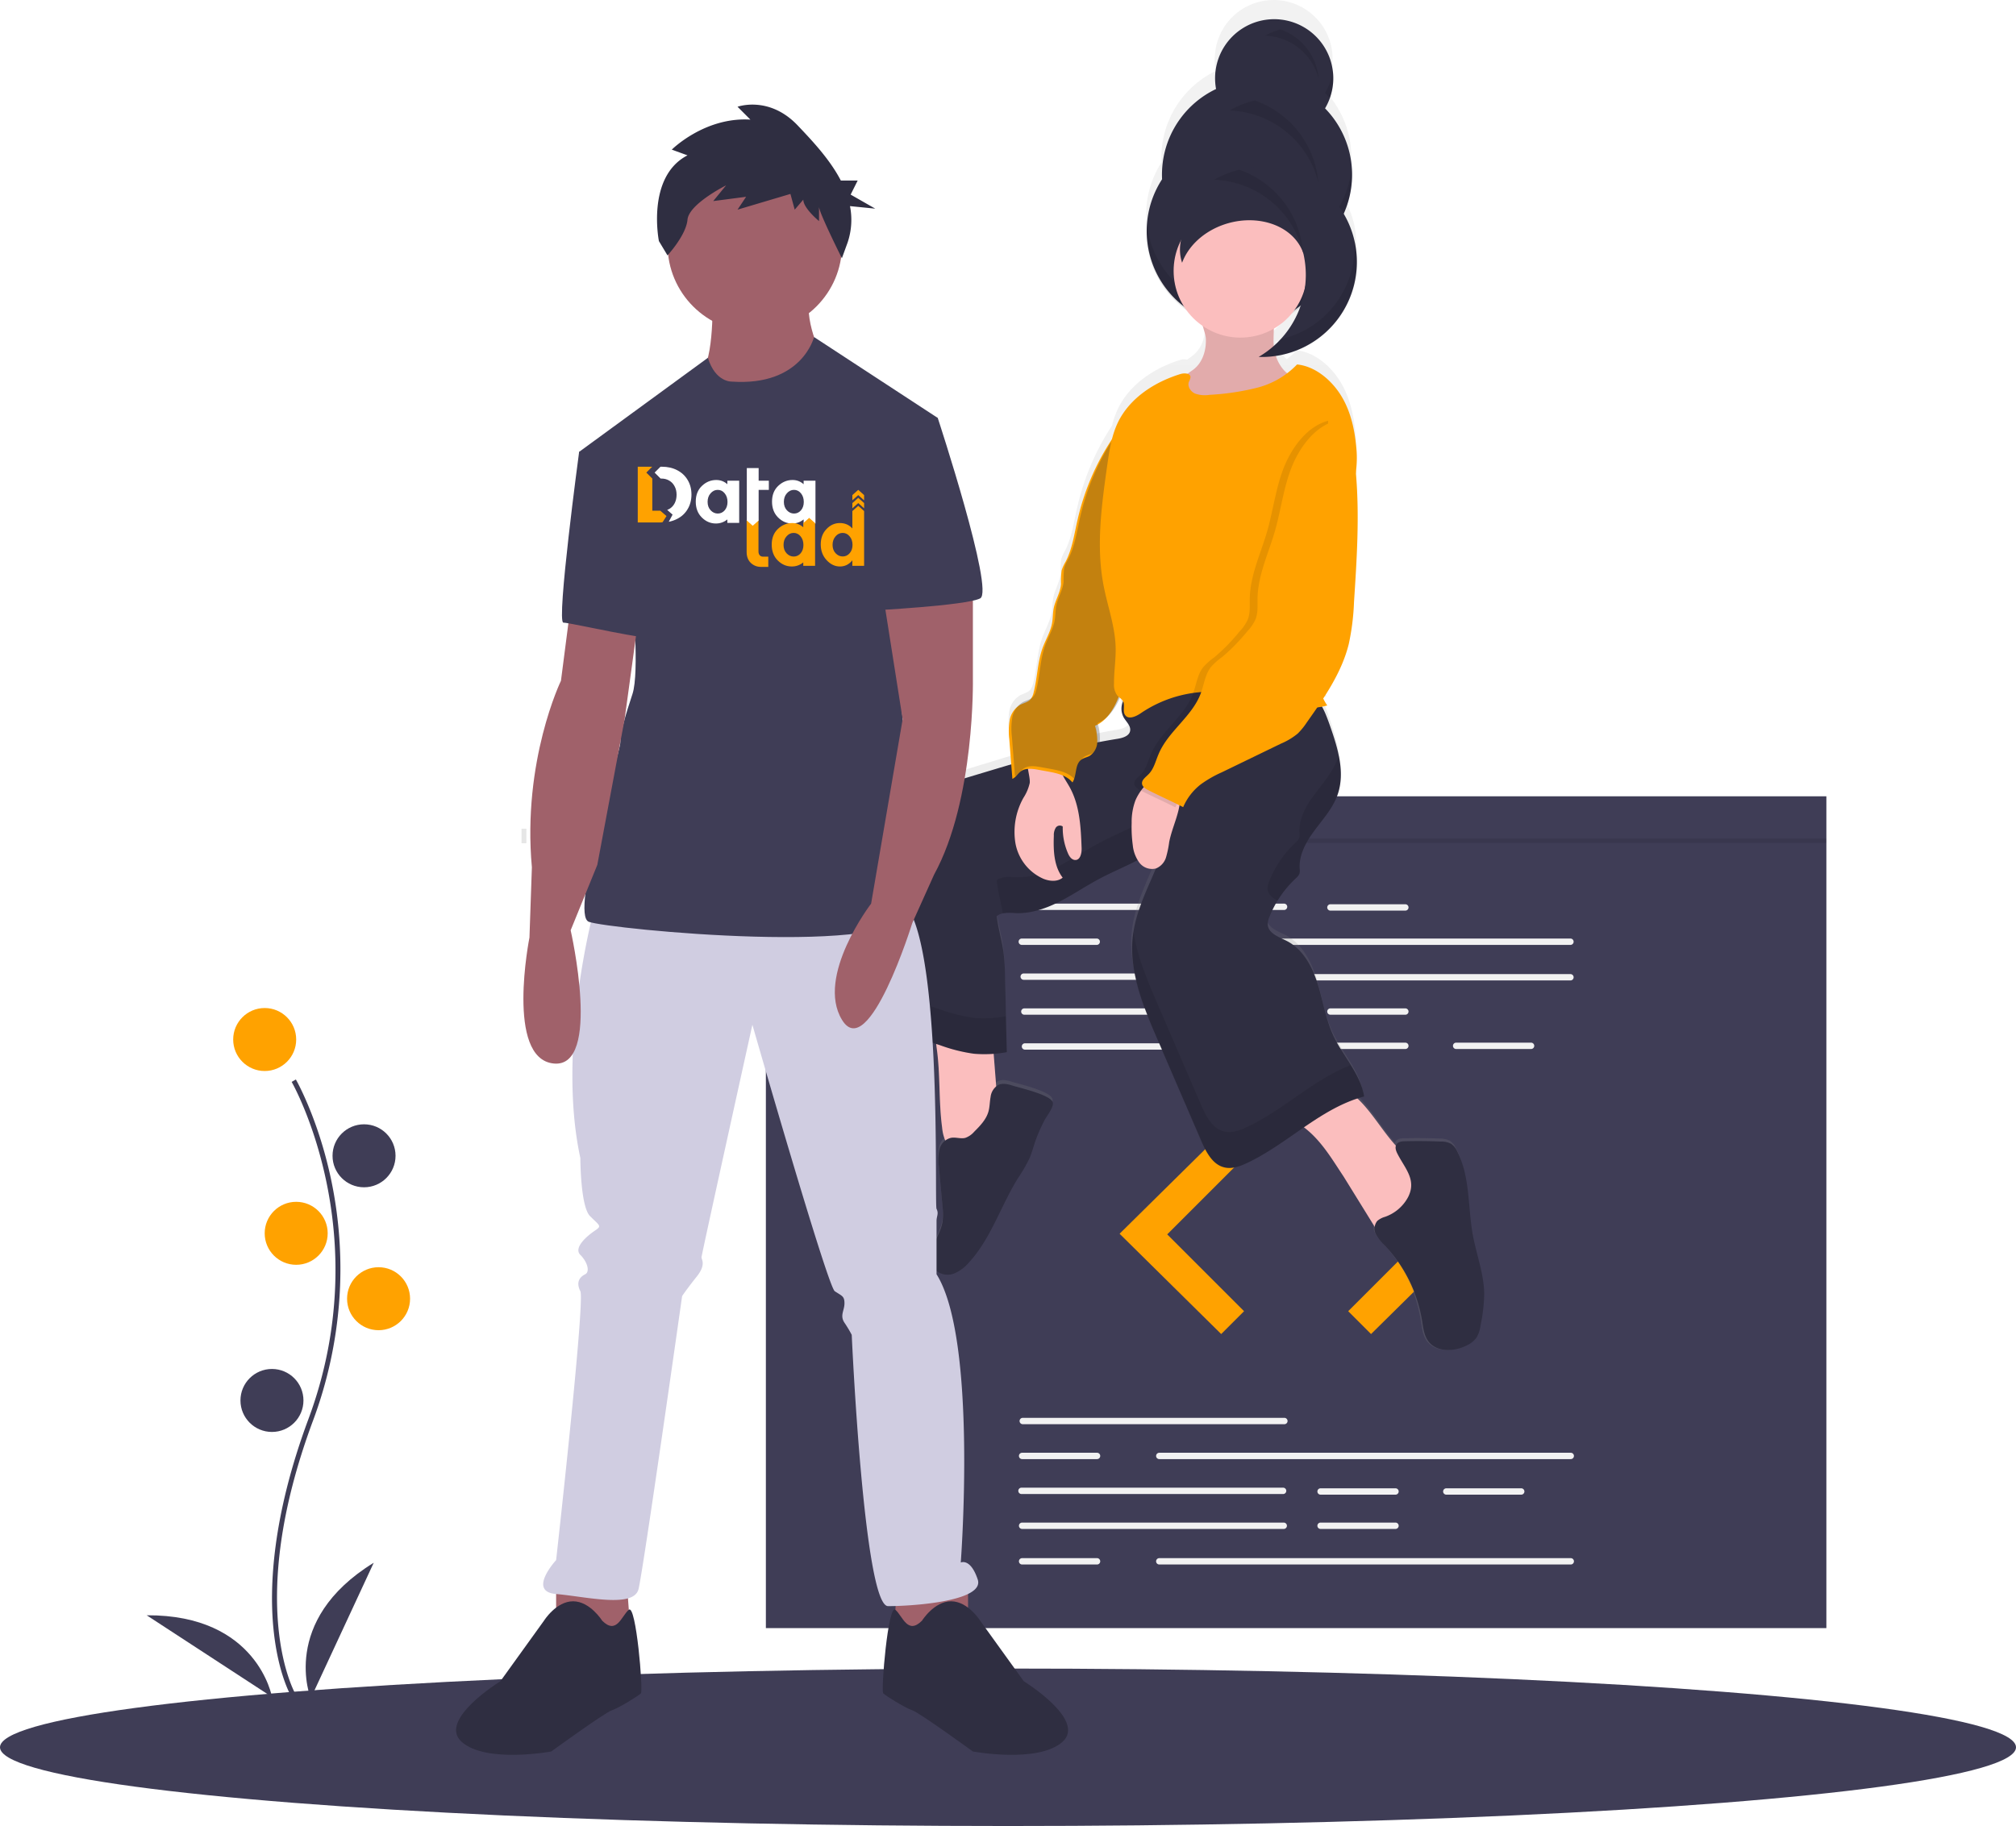 <?xml version="1.0" encoding="UTF-8" standalone="no"?>
<svg
   xmlns:dc="http://purl.org/dc/elements/1.1/"
   xmlns:cc="http://creativecommons.org/ns#"
   xmlns:rdf="http://www.w3.org/1999/02/22-rdf-syntax-ns#"
   xmlns:svg="http://www.w3.org/2000/svg"
   xmlns="http://www.w3.org/2000/svg"
   xmlns:sodipodi="http://sodipodi.sourceforge.net/DTD/sodipodi-0.dtd"
   xmlns:inkscape="http://www.inkscape.org/namespaces/inkscape"
   id="fc5c3225-7602-4bc9-83b7-60b4757d2e45"
   data-name="Layer 1"
   width="832"
   height="753.798"
   viewBox="0 0 832 753.798"
   version="1.1"
   sodipodi:docname="student.svg"
   inkscape:version="0.92.4 (5da689c313, 2019-01-14)">
  <defs
     id="defs93">
    <linearGradient
       id="a09f8209-a7b7-4999-9a81-8afbf160c3ae"
       x1="661.47"
       y1="455.58"
       x2="661.47"
       y2="52.33"
       gradientTransform="translate(361.72,-70.165)"
       gradientUnits="userSpaceOnUse">
      <stop
         offset="0"
         stop-color="gray"
         stop-opacity="0.25"
         id="stop7" />
      <stop
         offset="0.54"
         stop-color="gray"
         stop-opacity="0.12"
         id="stop9" />
      <stop
         offset="1"
         stop-color="gray"
         stop-opacity="0.1"
         id="stop11" />
    </linearGradient>
  </defs>
  <sodipodi:namedview
     pagecolor="#ffffff"
     bordercolor="#666666"
     borderopacity="1"
     objecttolerance="10"
     gridtolerance="10"
     guidetolerance="10"
     inkscape:pageopacity="0"
     inkscape:pageshadow="2"
     inkscape:window-width="1920"
     inkscape:window-height="1043"
     id="namedview91"
     showgrid="false"
     fit-margin-top="0"
     fit-margin-left="0"
     fit-margin-right="0"
     fit-margin-bottom="0"
     inkscape:zoom="0.86019175"
     inkscape:cx="317.74635"
     inkscape:cy="400.57767"
     inkscape:window-x="0"
     inkscape:window-y="0"
     inkscape:window-maximized="1"
     inkscape:current-layer="fc5c3225-7602-4bc9-83b7-60b4757d2e45" />
  <title
     id="title2">invest</title>
  <ellipse
     cx="416"
     cy="721.298"
     rx="416"
     ry="32.5"
     id="ellipse4"
     style="fill:#3f3d56" />
  <g
     id="g1127"
     transform="translate(-35.763,55.779)">
    <path
       style="fill:#3f3d56"
       inkscape:connector-curvature="0"
       id="path6"
       d="m 156.146,644.865 c -0.229,-0.375 -5.641,-9.41 -7.517,-28.172 -1.721,-17.213 -0.614,-46.227 14.433,-86.698 28.506,-76.671 -6.569,-138.533 -6.928,-139.149 l 1.73,-1.004 c 0.091,0.156 9.142,15.929 14.488,41.044 a 179.061,179.061 0 0 1 -7.416,99.807 c -28.457,76.54 -7.301,112.773 -7.084,113.131 z" />
    <circle
       style="fill:#ffa200"
       id="circle8"
       r="13"
       cy="373.344"
       cx="145" />
    <circle
       style="fill:#3f3d56"
       id="circle10"
       r="13"
       cy="421.344"
       cx="186" />
    <circle
       style="fill:#ffa200"
       id="circle12"
       r="13"
       cy="453.344"
       cx="158" />
    <circle
       style="fill:#ffa200"
       id="circle14"
       r="13"
       cy="480.344"
       cx="192" />
    <circle
       style="fill:#3f3d56"
       id="circle16"
       r="13"
       cy="522.344"
       cx="148" />
    <path
       style="fill:#3f3d56"
       inkscape:connector-curvature="0"
       id="path18"
       d="m 164,645.344 c 0,0 -13,-32 26,-56 z" />
    <path
       style="fill:#3f3d56"
       inkscape:connector-curvature="0"
       id="path20"
       d="m 148.012,644.763 c 0,0 -5.916,-34.029 -51.709,-33.738 z" />
  </g>
  <path
     d="m 573,414.613 h -12 v -2 h 12 z m -24,0 h -12 v -2 h 12 z m -24,0 h -12 v -2 h 12 z m -24,0 h -12 v -2 h 12 z"
     id="path60"
     inkscape:connector-curvature="0"
     style="fill:#e6e6e6" />
  <rect
     x="578"
     y="444.798"
     width="2"
     height="6"
     id="rect70"
     style="fill:#e6e6e6" />
  <g
     transform="matrix(0.582,0,0,0.582,738.471,246.253)"
     id="g958">
    <g
       id="g1010"
       transform="translate(-921.957,-20.3)">
      <rect
         transform="matrix(1.718,0,0,1.719,-1444.252,-461.37)"
         id="rect76"
         height="6"
         width="2"
         y="376"
         x="854"
         style="fill:#e6e6e6" />
      <rect
         x="196.194"
         y="162"
         width="752"
         height="590"
         id="rect14"
         style="fill:#3f3d56" />
      <path
         d="M 600.541,265.129 H 415.024 a 2.251,2.251 0 1 1 0,-4.503 h 185.518 a 2.251,2.251 0 0 1 0,4.503 z"
         transform="translate(-36.903,-22.5)"
         id="path16"
         inkscape:connector-curvature="0"
         style="fill:#f2f2f2" />
      <path
         d="M 803.62,289.895 H 511.835 a 2.251,2.251 0 0 1 0,-4.503 H 803.62 a 2.251,2.251 0 1 1 0,4.503 z"
         transform="translate(-36.903,-22.5)"
         id="path18-3"
         inkscape:connector-curvature="0"
         style="fill:#f2f2f2" />
      <path
         d="M 601.442,314.661 H 415.924 a 2.251,2.251 0 1 1 0,-4.503 h 185.518 a 2.251,2.251 0 1 1 0,4.503 z"
         transform="translate(-36.903,-22.5)"
         id="path20-6"
         inkscape:connector-curvature="0"
         style="fill:#f2f2f2" />
      <path
         d="M 803.62,315.111 H 618.102 a 2.251,2.251 0 0 1 0,-4.503 H 803.62 a 2.251,2.251 0 1 1 0,4.503 z"
         transform="translate(-36.903,-22.5)"
         id="path22-7"
         inkscape:connector-curvature="0"
         style="fill:#f2f2f2" />
      <path
         d="M 601.892,339.426 H 416.374 a 2.251,2.251 0 0 1 0,-4.503 H 601.892 a 2.251,2.251 0 1 1 0,4.503 z"
         transform="translate(-36.903,-22.5)"
         id="path24"
         inkscape:connector-curvature="0"
         style="fill:#f2f2f2" />
      <path
         d="M 602.342,364.192 H 416.825 a 2.251,2.251 0 0 1 0,-4.503 h 185.518 a 2.251,2.251 0 1 1 0,4.503 z"
         transform="translate(-36.903,-22.5)"
         id="path26"
         inkscape:connector-curvature="0"
         style="fill:#f2f2f2" />
      <path
         d="M 686.546,265.579 H 633.412 a 2.251,2.251 0 0 1 0,-4.503 h 53.134 a 2.251,2.251 0 1 1 0,4.503 z"
         transform="translate(-36.903,-22.5)"
         id="path28-5"
         inkscape:connector-curvature="0"
         style="fill:#f2f2f2" />
      <path
         d="M 686.546,339.426 H 633.412 a 2.251,2.251 0 0 1 0,-4.503 h 53.134 a 2.251,2.251 0 1 1 0,4.503 z"
         transform="translate(-36.903,-22.5)"
         id="path30-3"
         inkscape:connector-curvature="0"
         style="fill:#f2f2f2" />
      <path
         d="M 686.546,363.742 H 633.412 a 2.251,2.251 0 1 1 0,-4.503 h 53.134 a 2.251,2.251 0 1 1 0,4.503 z"
         transform="translate(-36.903,-22.5)"
         id="path32-5"
         inkscape:connector-curvature="0"
         style="fill:#f2f2f2" />
      <path
         d="m 775.702,363.742 h -53.134 a 2.251,2.251 0 0 1 0,-4.503 h 53.134 a 2.251,2.251 0 1 1 0,4.503 z"
         transform="translate(-36.903,-22.5)"
         id="path34"
         inkscape:connector-curvature="0"
         style="fill:#f2f2f2" />
      <path
         d="m 467.707,289.895 h -53.134 a 2.251,2.251 0 0 1 0,-4.503 h 53.134 a 2.251,2.251 0 0 1 0,4.503 z"
         transform="translate(-36.903,-22.5)"
         id="path36-6"
         inkscape:connector-curvature="0"
         style="fill:#f2f2f2" />
      <path
         d="M 600.766,629.861 H 415.249 a 2.251,2.251 0 0 1 0,-4.503 h 185.518 a 2.251,2.251 0 0 1 0,4.503 z"
         transform="translate(-36.903,-22.5)"
         id="path38-2"
         inkscape:connector-curvature="0"
         style="fill:#f2f2f2" />
      <path
         d="M 599.866,679.392 H 414.348 a 2.251,2.251 0 1 1 0,-4.503 h 185.518 a 2.251,2.251 0 0 1 0,4.503 z"
         transform="translate(-36.903,-22.5)"
         id="path40-9"
         inkscape:connector-curvature="0"
         style="fill:#f2f2f2" />
      <path
         d="M 600.316,704.158 H 414.798 a 2.251,2.251 0 1 1 0,-4.503 H 600.316 a 2.251,2.251 0 1 1 0,4.503 z"
         transform="translate(-36.903,-22.5)"
         id="path42-1"
         inkscape:connector-curvature="0"
         style="fill:#f2f2f2" />
      <path
         d="m 679.566,679.842 h -53.134 a 2.251,2.251 0 0 1 0,-4.503 h 53.134 a 2.251,2.251 0 0 1 0,4.503 z"
         transform="translate(-36.903,-22.5)"
         id="path44"
         inkscape:connector-curvature="0"
         style="fill:#f2f2f2" />
      <path
         d="m 679.566,704.158 h -53.134 a 2.251,2.251 0 0 1 0,-4.503 h 53.134 a 2.251,2.251 0 1 1 0,4.503 z"
         transform="translate(-36.903,-22.5)"
         id="path46"
         inkscape:connector-curvature="0"
         style="fill:#f2f2f2" />
      <path
         d="m 768.723,679.842 h -53.134 a 2.251,2.251 0 1 1 0,-4.503 h 53.134 a 2.251,2.251 0 0 1 0,4.503 z"
         transform="translate(-36.903,-22.5)"
         id="path48"
         inkscape:connector-curvature="0"
         style="fill:#f2f2f2" />
      <path
         d="M 803.845,654.626 H 512.06 a 2.251,2.251 0 0 1 0,-4.503 h 291.785 a 2.251,2.251 0 0 1 0,4.503 z"
         transform="translate(-36.903,-22.5)"
         id="path50"
         inkscape:connector-curvature="0"
         style="fill:#f2f2f2" />
      <path
         d="m 467.932,654.626 h -53.134 a 2.251,2.251 0 0 1 0,-4.503 h 53.134 a 2.251,2.251 0 0 1 0,4.503 z"
         transform="translate(-36.903,-22.5)"
         id="path52"
         inkscape:connector-curvature="0"
         style="fill:#f2f2f2" />
      <path
         d="M 803.845,729.374 H 512.06 a 2.251,2.251 0 1 1 0,-4.503 h 291.785 a 2.251,2.251 0 0 1 0,4.503 z"
         transform="translate(-36.903,-22.5)"
         id="path54-2"
         inkscape:connector-curvature="0"
         style="fill:#f2f2f2" />
      <path
         d="m 467.932,729.374 h -53.134 a 2.251,2.251 0 1 1 0,-4.503 h 53.134 a 2.251,2.251 0 1 1 0,4.503 z"
         transform="translate(-36.903,-22.5)"
         id="path56-7"
         inkscape:connector-curvature="0"
         style="fill:#f2f2f2" />
      <polygon
         points="519.06,543.42 535.27,527.21 480.786,472.725 535.72,417.79 519.06,401.13 447.014,472.275 "
         id="polygon58"
         style="fill:#ffa200" />
      <polygon
         points="625.327,543.42 609.117,527.21 663.602,472.725 608.667,417.79 625.327,401.13 697.373,472.275 "
         id="polygon60"
         style="fill:#ffa200" />
      <circle
         cx="216.194"
         cy="177"
         r="9"
         id="circle62"
         style="fill:#ffa200" />
      <circle
         cx="240.194"
         cy="177"
         r="9"
         id="circle64"
         style="fill:#ffa200" />
      <circle
         cx="264.194"
         cy="177"
         r="9"
         id="circle66"
         style="fill:#ffa200" />
      <rect
         x="196.194"
         y="192"
         width="752"
         height="3"
         id="rect68"
         style="opacity:0.1" />
    </g>
  </g>
  <g
     inkscape:groupmode="layer"
     id="layer1"
     inkscape:label="Layer 1"
     transform="translate(-102,-22.202)" />
  <g
     id="g1257"
     transform="matrix(1.382,0,0,1.382,-937.297,24.66)">
    <circle
       id="circle220"
       r="2"
       cy="267.784"
       cx="966.72"
       style="opacity:0.6;fill:#ffffff" />
    <path
       id="path262"
       d="m 1117.72,350.555 c -1.53,-8.49 -0.77,-17.64 -4.66,-25.31 a 5.61,5.61 0 0 0 -1.77,-2.27 6.12,6.12 0 0 0 -3.17,-0.72 q -5.26,-0.23 -10.55,-0.1 c -1,0 -2.14,0.15 -2.65,1 a 2,2 0 0 0 -0.14,0.3 c -4,-4.5 -7.08,-10.1 -11.42,-14.26 0.62,-0.2 1.24,-0.4 1.87,-0.57 -0.06,-0.42 -0.14,-0.84 -0.23,-1.25 l -0.1,-0.37 c -0.07,-0.29 -0.15,-0.57 -0.23,-0.85 -0.08,-0.28 -0.1,-0.27 -0.14,-0.41 -0.04,-0.14 -0.17,-0.53 -0.27,-0.79 l -0.17,-0.41 c -0.1,-0.26 -0.2,-0.52 -0.32,-0.77 -0.12,-0.25 -0.11,-0.25 -0.17,-0.38 l -0.38,-0.8 c 0,-0.11 -0.11,-0.21 -0.16,-0.32 -0.15,-0.29 -0.29,-0.57 -0.44,-0.84 l -0.15,-0.27 -0.51,-0.9 -0.1,-0.17 c -0.2,-0.34 -0.4,-0.68 -0.61,-1 v 0 c -1.7,-2.78 -3.58,-5.5 -4.95,-8.33 -2.43,-5 -3.23,-10.64 -4.84,-16 -1.61,-5.36 -4.41,-10.74 -9.3,-13.27 -2.32,-1.2 -5.45,-2.25 -5.66,-4.89 a 5.64,5.64 0 0 1 0.51,-2.45 31.57,31.57 0 0 1 2.43,-4.91 c 0.34,-0.58 0.72,-1.15 1.1,-1.7 0.09,-0.14 0.19,-0.27 0.29,-0.41 0.3,-0.42 0.61,-0.82 0.92,-1.22 l 0.39,-0.49 c 0.32,-0.38 0.64,-0.75 1,-1.11 l 0.39,-0.44 c 0.46,-0.49 0.93,-1 1.42,-1.43 a 3.33,3.33 0 0 0 1,-1.32 4,4 0 0 0 0.08,-1.57 c -0.24,-4.25 2,-8.22 4.49,-11.64 2.49,-3.42 5.38,-6.67 6.79,-10.67 0.16,-0.46 0.3,-0.93 0.42,-1.39 0,-0.16 0.07,-0.31 0.1,-0.47 0.03,-0.16 0.14,-0.63 0.2,-0.94 0.06,-0.31 0.05,-0.37 0.08,-0.55 0.03,-0.18 0.08,-0.59 0.11,-0.88 0.03,-0.29 0,-0.39 0,-0.58 0,-0.19 0,-0.58 0,-0.87 0,-0.29 0,-0.38 0,-0.58 0,-0.2 0,-0.58 0,-0.88 0,-0.3 0,-0.37 0,-0.56 0,-0.19 0,-0.63 -0.08,-0.94 -0.08,-0.31 0,-0.34 -0.05,-0.51 q -0.06,-0.54 -0.15,-1.08 c 0,-0.12 0,-0.24 0,-0.36 -0.08,-0.5 -0.17,-1 -0.27,-1.48 v 0 a 75.63,75.63 0 0 0 -2.73,-9.29 33.12,33.12 0 0 0 -2.26,-5.42 c 0.55,-0.1 1.1,-0.23 1.66,-0.38 -0.35,-0.64 -0.9,-1.39 -1.21,-2.11 3.29,-5.16 6.16,-10.56 7.6,-16.49 a 73.68,73.68 0 0 0 1.56,-12.75 c 0.83,-12.87 1.65,-25.81 0.59,-38.66 0,-0.17 0,-0.34 0,-0.51 a 31.81,31.81 0 0 0 0.08,-8.33 c -0.53,-5.38 -1.79,-10.81 -4.67,-15.36 -2.88,-4.55 -7.65,-8.56 -12.94,-9.1 a 19.19,19.19 0 0 1 -2.89,2.67 11.34,11.34 0 0 1 -3.36,-5.24 28.56,28.56 0 0 0 23.95,-25 c 0.06,-0.47 0.1,-0.94 0.13,-1.41 0,-0.2 0,-0.39 0,-0.58 0,-0.19 0,-0.54 0,-0.81 v -0.75 c 0,-0.2 0,-0.4 0,-0.61 0,-0.21 0,-0.57 0,-0.86 v -0.47 c 0,-0.32 0,-0.64 -0.08,-1 0,-0.11 0,-0.22 0,-0.34 0,-0.35 -0.08,-0.69 -0.14,-1 v -0.22 c -0.06,-0.38 -0.13,-0.75 -0.2,-1.12 a 0.5,0.5 0 0 1 0,-0.12 c -0.08,-0.4 -0.17,-0.79 -0.27,-1.19 v 0 a 29,29 0 0 0 -3.14,-7.7 29,29 0 0 0 2.26,-8.27 c 0.06,-0.52 0.11,-1 0.14,-1.54 0,-0.33 0,-0.66 0,-1 0,-0.17 0,-0.33 0,-0.49 0,-0.43 0,-0.85 0,-1.28 v -0.13 a 29,29 0 0 0 -8,-19.12 17.78,17.78 0 0 0 1.42,-3.06 v 0 c 0.11,-0.31 0.21,-0.62 0.31,-0.94 v 0 c 0.09,-0.3 0.17,-0.6 0.24,-0.91 0,0 0,0 0,-0.08 0.07,-0.28 0.12,-0.56 0.18,-0.85 v -0.15 c 0.06,-0.33 0.11,-0.66 0.15,-1 0.04,-0.34 0.07,-0.7 0.09,-1 0,-0.11 0,-0.22 0,-0.33 0,-0.11 0,-0.48 0,-0.72 v -0.36 -0.72 c 0,-0.11 0,-0.21 0,-0.32 a 17.59,17.59 0 0 0 -35.06,-0.8 18.15,18.15 0 0 0 0.16,5.42 28.69,28.69 0 0 0 -16,22.46 29.09,29.09 0 0 0 -0.17,4.83 29,29 0 0 0 -4.5,13.36 v 0 0.54 c 0,0.6 -0.07,1.2 -0.07,1.81 a 28.88,28.88 0 0 0 11.12,22.85 20.22,20.22 0 0 0 5.62,5.92 23.1,23.1 0 0 1 0.9,3.72 c 0.17,3.4 -0.84,7 -3.41,9.23 -0.65,0.54 -1.37,1 -2,1.51 a 3.65,3.65 0 0 0 -2.07,0.05 c -7.67,2.41 -15,7.18 -18.55,14.5 a 27.65,27.65 0 0 0 -1.84,5.17 c -0.14,0.21 -0.29,0.42 -0.42,0.64 a 74.6,74.6 0 0 0 -9.97,23.87 c -1,4.33 -1.57,8.83 -3.59,12.77 a 12.55,12.55 0 0 0 -1.17,2.59 26.51,26.51 0 0 0 -0.18,4.19 c -0.21,2.53 -1.68,4.77 -2.17,7.26 -0.3,1.48 -0.24,3 -0.5,4.5 -0.46,2.61 -1.87,4.93 -2.77,7.41 -1.59,4.37 -1.57,9.17 -2.74,13.68 a 4.71,4.71 0 0 1 -0.92,2 c -0.8,0.89 -2.06,1.1 -3.1,1.67 a 6.83,6.83 0 0 0 -3.11,4.66 20.78,20.78 0 0 0 -0.1,5.79 l 0.58,7.55 c -2.82,0.84 -5.63,1.7 -8.44,2.56 l -13.87,4.24 c -4,1.22 -8.06,2.48 -11.51,4.86 a 21,21 0 0 0 -7.25,8.8 c -1.58,3.61 -2.13,7.58 -2.69,11.5 -1.59,11 -3.52,22 -7.13,32.41 -0.28,0.81 -0.58,1.62 -0.88,2.43 v 0 c -0.3,0.8 -0.62,1.59 -0.94,2.38 l -0.21,0.48 c -0.26,0.64 -0.52,1.27 -0.8,1.89 -0.36,0.8 -0.72,1.6 -1.11,2.38 l 32.44,10.87 c 0,0.39 0.08,0.8 0.14,1.27 1.12,8 0.58,16.06 1.62,24 a 15.61,15.61 0 0 0 0.9,3.89 5.52,5.52 0 0 0 -1.7,2.71 14.46,14.46 0 0 0 -0.17,5.17 q 0.56,6.1 1.1,12.23 a 18.74,18.74 0 0 1 0.05,4.49 c -0.41,2.69 -1.94,5.05 -2.8,7.63 -0.86,2.58 -0.8,5.87 1.33,7.51 a 5.28,5.28 0 0 0 5.11,0.46 11.89,11.89 0 0 0 4.23,-3.27 c 6.54,-7.24 9.46,-17.05 14.55,-25.42 a 49.15,49.15 0 0 0 3.47,-6.06 c 0.7,-1.62 1.14,-3.34 1.71,-5 a 48.79,48.79 0 0 1 2.8,-6.53 c 0.6,-1.2 2.92,-4.1 2.43,-5.45 -0.83,-2.29 -9.74,-4.33 -11.94,-5 -1.42,-0.46 -3,-0.87 -4.36,-0.2 a 2.87,2.87 0 0 0 -0.59,0.39 c -0.25,-3.28 -0.51,-6.56 -0.76,-9.83 1.32,-0.12 2.63,-0.29 3.93,-0.5 -0.05,-1.85 -0.09,-3.71 -0.13,-5.58 l -0.12,-5.13 c -0.09,-4.15 -0.18,-8.31 -0.29,-12.41 a 66.59,66.59 0 0 0 -0.46,-7.2 c -0.51,-3.66 -1.62,-7.22 -2,-10.89 a 4.12,4.12 0 0 1 1.84,-0.84 v 0 a 12.67,12.67 0 0 1 3.15,-0.11 h 0.83 c 4.58,0.14 9.06,-1.48 13.14,-3.62 4.08,-2.14 7.87,-4.8 11.93,-7 0.5,-0.27 1,-0.53 1.53,-0.79 l 0.56,-0.28 0.95,-0.47 0.79,-0.38 0.18,-0.09 c 2.37,-1.13 4.76,-2.23 7,-3.46 a 7.11,7.11 0 0 0 0.5,0.72 4.7,4.7 0 0 0 5,1.8 c -2.8,6.77 -6.1,13.32 -6.94,20.64 -1.22,10.56 3,20.9 7.15,30.66 l 13.23,31.19 c 1.46,3.45 3.41,7.32 7,8.14 2.24,0.51 4.56,-0.34 6.64,-1.33 6,-2.88 11.5,-7 17,-10.88 a 1.84,1.84 0 0 1 0.22,0.17 c 5,3.95 8.15,9.48 11.61,14.75 l 9.28,15.23 a 4.43,4.43 0 0 0 0.37,2.24 13,13 0 0 0 2.6,3.37 43.91,43.91 0 0 1 11.15,22.82 c 0.34,2.16 0.57,4.46 1.84,6.23 2.49,3.45 7.78,3.23 11.52,1.26 a 7.51,7.51 0 0 0 2.88,-2.38 9.53,9.53 0 0 0 1.17,-3.61 50.6,50.6 0 0 0 1.11,-9.57 c 0.03,-6.05 -2.22,-11.86 -3.28,-17.84 z m -53.2,-280.22 c 0.64,-0.43 1.26,-0.9 1.87,-1.39 a 28.73,28.73 0 0 1 -6,10.2 v 0 c -0.63,0.69 -1.3,1.34 -2,2 0,-0.16 0,-0.32 0,-0.47 -0.08,-1.53 0,-3.14 0.05,-4.72 a 20.22,20.22 0 0 0 6.08,-5.62 z m -52.52,117.35 c 0,-0.09 0.07,-0.19 0.11,-0.29 a 6.17,6.17 0 0 1 1.35,1.4 5.57,5.57 0 0 0 0.2,5 c 0.78,1.32 2.18,2.54 1.87,4 -0.31,1.46 -2.2,2.09 -3.75,2.34 -2,0.32 -4,0.7 -6,1.11 0,0 0,-0.07 0,-0.11 a 15.46,15.46 0 0 0 -0.68,-4.95 c 3.42,-1.41 5.56,-4.95 6.9,-8.5 z"
       style="fill:url(#a09f8209-a7b7-4999-9a81-8afbf160c3ae)"
       inkscape:connector-curvature="0" />
    <path
       id="path264"
       d="m 1073.9,14.545 a 17.65,17.65 0 1 0 -32.7,-11.14 17.94,17.94 0 0 0 0.16,5.34 28.36,28.36 0 0 0 -15.95,22.2 29.31,29.31 0 0 0 -0.17,4.76 28.37,28.37 0 1 0 52.15,15.48 q 0,-0.67 0,-1.35 a 28.38,28.38 0 0 0 -3.46,-35.29 z"
       style="fill:#2f2e41"
       inkscape:connector-curvature="0" />
    <g
       id="g272"
       style="opacity:0.1"
       transform="translate(199.72,-17.835)">
      <path
         id="path266"
         transform="translate(-6,-52.33)"
         d="m 847.41,74.43 0.23,-0.12 c 0,-0.31 -0.09,-0.62 -0.13,-0.93 v 0.19 c -0.07,0.29 -0.08,0.57 -0.1,0.86 z"
         inkscape:connector-curvature="0" />
      <path
         id="path268"
         transform="translate(-6,-52.33)"
         d="m 888,103.31 a 28.24,28.24 0 0 1 -4.39,12.09 q 0,0.67 0,1.35 A 28.37,28.37 0 0 1 827,119 c -0.06,0.76 -0.1,1.53 -0.1,2.31 a 28.38,28.38 0 1 0 56.75,0 q 0,-0.67 0,-1.35 a 28.24,28.24 0 0 0 4.35,-12.04 27.53,27.53 0 0 0 0.1,-5.73 c 0,0.37 -0.02,0.75 -0.1,1.12 z"
         inkscape:connector-curvature="0" />
      <path
         id="path270"
         transform="translate(-6,-52.33)"
         d="m 882.51,73.36 a 17.71,17.71 0 0 1 -2.33,6.75 c 0.49,0.51 1,1 1.42,1.59 a 17.68,17.68 0 0 0 0.93,-3.89 17.9,17.9 0 0 0 -0.02,-4.45 z"
         inkscape:connector-curvature="0" />
    </g>
    <path
       id="path274"
       d="m 959.56,318.964 a 12.85,12.85 0 0 0 1.29,4.65 5.11,5.11 0 0 0 3.76,2.75 7.65,7.65 0 0 0 4.15,-1.2 c 2.52,-1.32 5.15,-2.85 6.46,-5.38 1.31,-2.53 1.1,-5.37 0.88,-8.12 l -1.69,-21.63 c -4.09,-0.12 -8.2,-0.11 -12.28,0.11 -4.08,0.22 -4.75,1.17 -4.19,5.12 1.12,7.86 0.57,15.84 1.62,23.7 z"
       style="fill:#fbbebe"
       inkscape:connector-curvature="0" />
    <path
       id="path276"
       d="m 1079.45,333.594 9.72,15.71 a 3.92,3.92 0 0 0 2.12,2 3.37,3.37 0 0 0 2,-0.36 c 3.24,-1.41 5.72,-4.11 8.11,-6.72 1.61,-1.78 3.28,-3.65 3.89,-6 a 7.62,7.62 0 0 0 -1.94,-7.16 24.65,24.65 0 0 0 -3.67,-2.62 c -7.69,-5.18 -11.16,-15 -18.74,-20.36 a 3,3 0 0 0 -1.54,-0.66 3.17,3.17 0 0 0 -1.58,0.53 l -10.37,5.69 c -4.49,2.45 -3.07,2.74 0.34,5.39 5.06,3.91 8.19,9.36 11.66,14.56 z"
       style="fill:#fbbebe"
       inkscape:connector-curvature="0" />
    <path
       id="path278"
       d="m 980.66,306.454 c -1.42,-0.45 -3,-0.85 -4.36,-0.2 a 4.8,4.8 0 0 0 -2.27,3.59 c -0.27,1.44 -0.24,2.94 -0.64,4.35 -0.68,2.39 -2.49,4.25 -4.24,6 a 6.27,6.27 0 0 1 -2.67,1.85 c -1.4,0.36 -2.89,-0.29 -4.32,0 a 4.67,4.67 0 0 0 -3.4,3.47 13.59,13.59 0 0 0 -0.17,5.09 l 1.1,12.06 a 18.25,18.25 0 0 1 0,4.43 c -0.41,2.65 -1.95,5 -2.8,7.52 -0.85,2.52 -0.81,5.79 1.33,7.41 a 5.37,5.37 0 0 0 5.12,0.45 12,12 0 0 0 4.24,-3.22 c 6.55,-7.14 9.47,-16.82 14.56,-25.06 a 49,49 0 0 0 3.49,-6 c 0.69,-1.61 1.14,-3.3 1.7,-5 a 49.66,49.66 0 0 1 2.81,-6.43 c 0.61,-1.19 2.92,-4 2.44,-5.38 -0.78,-2.23 -9.71,-4.23 -11.92,-4.93 z"
       style="fill:#2f2e41"
       inkscape:connector-curvature="0" />
    <path
       id="path280"
       d="m 1098.72,339.714 a 12.46,12.46 0 0 1 -6.88,5.91 6.26,6.26 0 0 0 -2.32,1.21 3.64,3.64 0 0 0 -0.41,4 12.86,12.86 0 0 0 2.61,3.3 43,43 0 0 1 11.17,22.5 c 0.34,2.13 0.57,4.39 1.85,6.14 2.49,3.4 7.79,3.18 11.53,1.24 a 7.46,7.46 0 0 0 2.89,-2.34 9.35,9.35 0 0 0 1.17,-3.56 49.35,49.35 0 0 0 1.11,-9.44 c -0.07,-6 -2.32,-11.73 -3.4,-17.63 -1.53,-8.37 -0.76,-17.39 -4.66,-24.95 a 5.54,5.54 0 0 0 -1.78,-2.24 6.21,6.21 0 0 0 -3.17,-0.71 c -3.52,-0.15 -7.05,-0.18 -10.57,-0.09 -1,0 -2.15,0.14 -2.66,1 -0.51,0.86 -0.06,2 0.4,2.87 2.18,4.26 5.72,7.67 3.12,12.79 z"
       style="fill:#2f2e41"
       inkscape:connector-curvature="0" />
    <path
       id="path282"
       d="m 1015.09,189.674 a 5.42,5.42 0 0 0 -1.27,6.86 c 0.78,1.3 2.18,2.5 1.87,4 -0.31,1.5 -2.21,2.06 -3.76,2.31 -13.65,2.17 -26.94,6.17 -40.18,10.15 l -13.89,4.18 c -4,1.21 -8.08,2.45 -11.54,4.8 a 20.75,20.75 0 0 0 -7.26,8.67 c -1.58,3.56 -2.13,7.48 -2.7,11.33 -2.08,14.2 -4.74,28.53 -11.08,41.4 l 33.69,11 a 48.45,48.45 0 0 0 10.09,2.54 37.7,37.7 0 0 0 9.83,-0.47 c -0.21,-7.52 -0.34,-15.27 -0.55,-22.79 a 62.4,62.4 0 0 0 -0.46,-7.11 c -0.5,-3.6 -1.62,-7.11 -2,-10.73 1.55,-1.28 3.81,-1 5.82,-0.91 4.6,0.14 9.09,-1.46 13.17,-3.57 4.08,-2.11 7.89,-4.73 12,-6.87 6.77,-3.58 14.47,-6 19.64,-11.65 -2.63,10 -8.85,18.78 -10,29.08 -1.15,10.3 3,20.6 7.16,30.23 l 13.26,30.75 c 1.46,3.4 3.41,7.21 7,8 2.25,0.51 4.57,-0.34 6.66,-1.31 12.19,-5.72 22,-16.45 35,-19.89 -1,-6.45 -6.06,-11.78 -8.95,-17.63 -2.43,-4.93 -3.23,-10.48 -4.85,-15.74 -1.62,-5.26 -4.41,-10.58 -9.31,-13.08 -2.32,-1.18 -5.46,-2.21 -5.68,-4.82 a 5.56,5.56 0 0 1 0.52,-2.42 31.72,31.72 0 0 1 7.93,-11.54 3.53,3.53 0 0 0 1,-1.3 3.84,3.84 0 0 0 0.08,-1.55 c -0.25,-4.19 2,-8.11 4.5,-11.47 2.5,-3.36 5.39,-6.57 6.8,-10.52 2.42,-6.8 0,-14.26 -2.38,-21.06 -1,-2.75 -2,-5.59 -4,-7.72 -3.12,-3.34 -8,-4.3 -12.53,-4.8 -14.72,-1.57 -32,-5.42 -43.63,3.65 z"
       style="fill:#2f2e41"
       inkscape:connector-curvature="0" />
    <g
       id="g294"
       style="opacity:0.1"
       transform="translate(199.72,-17.835)">
      <path
         id="path284"
         transform="translate(-6,-52.33)"
         d="m 877.06,289.59 c -2.51,3.37 -4.75,7.28 -4.5,11.47 a 3.84,3.84 0 0 1 -0.08,1.55 3.56,3.56 0 0 1 -1,1.31 31.64,31.64 0 0 0 -7.93,11.54 5.53,5.53 0 0 0 -0.52,2.42 c 0.14,1.63 1.43,2.65 3,3.47 a 31.6,31.6 0 0 1 5.5,-6.7 3.53,3.53 0 0 0 1,-1.3 3.84,3.84 0 0 0 0.08,-1.55 c -0.25,-4.19 2,-8.11 4.5,-11.47 2.5,-3.36 5.39,-6.57 6.8,-10.52 a 21.94,21.94 0 0 0 0.36,-11.9 c -0.11,0.39 -0.23,0.78 -0.36,1.16 -1.46,3.93 -4.35,7.15 -6.85,10.52 z"
         inkscape:connector-curvature="0" />
      <path
         id="path286"
         transform="translate(-6,-52.33)"
         d="M 819.84,261.87 A 2.83,2.83 0 0 0 822,260 a 1.9,1.9 0 0 0 0,-0.58 c -0.21,0.16 -0.42,0.3 -0.63,0.47 a 5,5 0 0 0 -1.53,1.98 z"
         inkscape:connector-curvature="0" />
      <path
         id="path288"
         transform="translate(-6,-52.33)"
         d="m 775.34,356.37 a 49.73,49.73 0 0 1 -10.09,-2.54 l -29.74,-9.75 a 88.36,88.36 0 0 1 -4,9.44 l 33.69,11 a 48.45,48.45 0 0 0 10.09,2.54 37.7,37.7 0 0 0 9.83,-0.47 c -0.1,-3.53 -0.18,-7.12 -0.26,-10.7 a 37,37 0 0 1 -9.52,0.48 z"
         inkscape:connector-curvature="0" />
      <path
         id="path290"
         transform="translate(-6,-52.33)"
         d="m 856.81,389 c -2.09,1 -4.41,1.82 -6.66,1.32 -3.6,-0.81 -5.55,-4.63 -7,-8 l -13.26,-30.75 c -2.91,-6.76 -5.86,-13.8 -6.94,-21 -0.08,0.51 -0.16,1 -0.22,1.52 -1.22,10.41 3,20.6 7.16,30.23 l 13.26,30.75 c 1.46,3.4 3.41,7.21 7,8 2.25,0.51 4.57,-0.34 6.66,-1.31 12.19,-5.72 22,-16.45 35,-19.89 -0.5,-3.36 -2.14,-6.42 -4,-9.41 -11.12,4.33 -20.09,13.46 -31,18.54 z"
         inkscape:connector-curvature="0" />
      <path
         id="path292"
         transform="translate(-6,-52.33)"
         d="m 832.77,292.27 c -5.17,5.65 -12.87,8.06 -19.64,11.64 -4.06,2.15 -7.86,4.77 -12,6.88 -4.14,2.11 -8.57,3.7 -13.17,3.57 -2,-0.06 -4.27,-0.38 -5.82,0.9 0.32,3.35 1.29,6.59 1.84,9.91 a 17.61,17.61 0 0 1 4,-0.08 c 4.6,0.14 9.09,-1.46 13.17,-3.57 4.08,-2.11 7.89,-4.73 12,-6.87 4.46,-2.36 9.32,-4.22 13.6,-6.82 2.14,-5.11 4.6,-10.15 6.02,-15.56 z"
         inkscape:connector-curvature="0" />
    </g>
    <path
       id="path296"
       d="m 1038.31,83.224 c 0.17,3.35 -0.84,6.94 -3.42,9.09 -0.83,0.69 -1.79,1.22 -2.59,1.94 a 7,7 0 0 0 1,10.61 c 2.67,1.64 6.08,1.2 9.17,0.66 a 53.89,53.89 0 0 0 12,-3.14 20,20 0 0 0 9.5,-7.78 c -3.37,-1.87 -5.2,-5.82 -5.41,-9.66 -0.21,-3.84 0.85,-8.23 -1.59,-11.22 -2.44,-2.99 -6.7,-2.89 -10.25,-1.89 -1.8,0.5 -3.54,1.18 -5.34,1.67 -0.91,0.24 -3.93,0.25 -4.52,0.92 -1.14,1.24 1.34,6.85 1.45,8.8 z"
       style="fill:#fbbebe"
       inkscape:connector-curvature="0" />
    <path
       id="path298"
       d="m 1038.31,83.224 c 0.17,3.35 -0.84,6.94 -3.42,9.09 -0.83,0.69 -1.79,1.22 -2.59,1.94 a 7,7 0 0 0 1,10.61 c 2.67,1.64 6.08,1.2 9.17,0.66 a 53.89,53.89 0 0 0 12,-3.14 20,20 0 0 0 9.5,-7.78 c -3.37,-1.87 -5.2,-5.82 -5.41,-9.66 -0.21,-3.84 0.85,-8.23 -1.59,-11.22 -2.44,-2.99 -6.7,-2.89 -10.25,-1.89 -1.8,0.5 -3.54,1.18 -5.34,1.67 -0.91,0.24 -3.93,0.25 -4.52,0.92 -1.14,1.24 1.34,6.85 1.45,8.8 z"
       style="opacity:0.1"
       inkscape:connector-curvature="0" />
    <circle
       id="circle300"
       r="19.94"
       cy="63.065"
       cx="1048.63"
       style="fill:#fbbebe" />
    <path
       id="path302"
       d="m 985.72,216.044 a 13.5,13.5 0 0 1 -1.88,4.43 20.83,20.83 0 0 0 -2.38,13.61 14.39,14.39 0 0 0 8.39,10.59 c 1.86,0.74 4.17,0.93 5.71,-0.36 -2.66,-3.46 -2.8,-8.19 -2.64,-12.56 a 4.14,4.14 0 0 1 0.56,-2.33 1.46,1.46 0 0 1 2.1,-0.38 19,19 0 0 0 1.56,8 c 0.42,1 1.14,2 2.2,2 1.52,0 1.93,-2.1 1.87,-3.62 -0.23,-6.18 -0.54,-12.62 -3.52,-18.05 -1.09,-2 -2.54,-3.84 -3,-6.07 a 3.6,3.6 0 0 0 -0.76,-2.13 2.68,2.68 0 0 0 -1.12,-0.52 c -1.72,-0.49 -5.78,-2 -7.2,-0.39 -1.42,1.61 0.34,5.72 0.11,7.78 z"
       style="fill:#fbbebe"
       inkscape:connector-curvature="0" />
    <path
       id="path304"
       d="m 1015.28,110.105 c -2.28,-0.25 -4.09,1.84 -5.34,3.77 a 72.87,72.87 0 0 0 -9.93,23.53 c -1,4.27 -1.57,8.7 -3.6,12.58 a 13.12,13.12 0 0 0 -1.17,2.56 25.75,25.75 0 0 0 -0.18,4.13 c -0.21,2.49 -1.68,4.7 -2.18,7.16 -0.29,1.46 -0.23,3 -0.49,4.44 -0.46,2.57 -1.87,4.85 -2.78,7.3 -1.59,4.31 -1.57,9 -2.74,13.49 a 4.66,4.66 0 0 1 -0.93,2 c -0.79,0.87 -2.06,1.09 -3.1,1.64 a 6.73,6.73 0 0 0 -3.11,4.6 20.21,20.21 0 0 0 -0.11,5.71 l 0.92,11.79 c 0.94,-0.39 1.56,-1.46 2.35,-2.12 1.44,-1.2 3.56,-0.93 5.4,-0.59 l 2.69,0.48 c 2.75,0.5 5.74,1.14 7.5,3.3 1.4,-2.19 0.6,-5.42 2.75,-6.88 0.71,-0.47 1.57,-0.63 2.31,-1 a 5.18,5.18 0 0 0 2.35,-4.14 15.14,15.14 0 0 0 -0.68,-4.89 c 3.45,-1.45 5.6,-4.95 7,-8.44 a 70.68,70.68 0 0 0 3.21,-13 c 3.11,-17.53 6,-35.18 6.25,-53 a 25.43,25.43 0 0 0 -1,-8.83 c -1.01,-2.86 -2.43,-5.25 -5.39,-5.59 z"
       style="fill:#ffa200;fill-opacity:1"
       inkscape:connector-curvature="0" />
    <path
       id="path306"
       d="m 1016.058,109.325 c -2.28,-0.25 -4.09,1.84 -5.34,3.77 a 72.87,72.87 0 0 0 -9.93,23.53 c -1,4.27 -1.57,8.7 -3.6,12.58 a 13.12,13.12 0 0 0 -1.17,2.56 25.75,25.75 0 0 0 -0.18,4.13 c -0.21,2.49 -1.68,4.7 -2.18,7.16 -0.29,1.46 -0.23,3 -0.49,4.44 -0.46,2.57 -1.87,4.85 -2.78,7.3 -1.59,4.31 -1.57,9 -2.74,13.49 a 4.66,4.66 0 0 1 -0.93,2 c -0.79,0.87 -2.06,1.09 -3.1,1.64 a 6.73,6.73 0 0 0 -3.11,4.6 20.21,20.21 0 0 0 -0.11,5.71 l 0.92,11.79 c 0.94,-0.39 1.56,-1.46 2.35,-2.12 1.44,-1.2 3.56,-0.93 5.4,-0.59 l 2.69,0.48 c 2.75,0.5 5.74,1.14 7.5,3.3 1.4,-2.19 0.6,-5.42 2.75,-6.88 0.71,-0.47 1.57,-0.63 2.31,-1 a 5.18,5.18 0 0 0 2.35,-4.14 15.14,15.14 0 0 0 -0.68,-4.89 c 3.45,-1.45 5.6,-4.95 7,-8.44 a 70.68,70.68 0 0 0 3.21,-13 c 3.11,-17.53 6,-35.18 6.25,-53 a 25.43,25.43 0 0 0 -1,-8.83 c -1.01,-2.86 -2.43,-5.25 -5.39,-5.59 z"
       style="opacity:0.293;fill:#333333;fill-opacity:1"
       inkscape:connector-curvature="0" />
    <path
       id="path308"
       d="m 1065.55,91.024 a 25.08,25.08 0 0 1 -12.13,7 74.45,74.45 0 0 1 -14,2.07 8.71,8.71 0 0 1 -4.34,-0.38 c -1.34,-0.6 -2.36,-2.19 -1.81,-3.55 a 3.93,3.93 0 0 0 0.45,-1.33 c 0,-1.21 -1.81,-1.31 -3,-0.95 -7.68,2.37 -15,7.07 -18.58,14.28 -2,4.08 -2.66,8.66 -3.3,13.15 -1.66,11.82 -3.33,23.9 -1.09,35.62 1.19,6.25 3.49,12.35 3.63,18.71 0.08,3.57 -0.52,7.12 -0.49,10.69 a 5.36,5.36 0 0 0 0.94,3.52 c 0.55,0.64 1.39,1.05 1.77,1.8 0.64,1.26 -0.22,3 0.63,4.13 1,1.39 3.23,0.39 4.66,-0.59 a 37.11,37.11 0 0 1 24.68,-6.22 c 10.45,1.13 20.83,6.69 31,3.91 a 14,14 0 0 1 -1.35,-2.41 c -5,-16.61 -4.71,-35.17 2.85,-50.79 2.59,-5.34 6,-10.43 7,-16.27 a 30.87,30.87 0 0 0 0.1,-8.26 c -0.53,-5.31 -1.8,-10.66 -4.68,-15.15 -2.88,-4.49 -7.63,-8.46 -12.94,-8.98 z"
       style="fill:#ffa200;fill-opacity:1"
       inkscape:connector-curvature="0" />
    <path
       id="path310"
       d="m 1017.31,221.174 a 18.37,18.37 0 0 0 -1.15,6.79 39.71,39.71 0 0 0 0.33,6.63 10.53,10.53 0 0 0 1.94,5.2 4.75,4.75 0 0 0 5,1.77 5.21,5.21 0 0 0 3,-3.34 30.23,30.23 0 0 0 0.94,-4.54 c 0.88,-4.53 3.25,-8.78 3.3,-13.39 a 3.8,3.8 0 0 0 -0.26,-1.6 c -0.86,-1.9 -5.1,-4 -7.17,-3.7 -2.6,0.4 -4.99,4 -5.93,6.18 z"
       style="fill:#fbbebe"
       inkscape:connector-curvature="0" />
    <path
       id="path312"
       d="m 1074.85,107.835 c -0.39,4 3.44,6.95 5,10.64 a 17.89,17.89 0 0 1 1,5.35 c 1.07,12.67 0.24,25.42 -0.59,38.12 a 71.53,71.53 0 0 1 -1.54,12.58 c -2.14,8.68 -7.41,16.19 -12.57,23.49 a 20.33,20.33 0 0 1 -2.69,3.29 20.12,20.12 0 0 1 -5,3 l -17.74,8.63 a 34.12,34.12 0 0 0 -6.29,3.62 17.16,17.16 0 0 0 -5.21,6.77 c -3.43,-1.75 -7,-3.33 -10.43,-5.08 -0.81,-0.41 -1.71,-1 -1.84,-1.84 -0.19,-1.2 1.06,-2 1.92,-2.9 1.61,-1.59 2.11,-3.95 3,-6 2.85,-6.84 10,-11.21 12.6,-18.15 1,-2.66 1.3,-5.67 3.06,-7.91 a 19.66,19.66 0 0 1 3.38,-3 57.09,57.09 0 0 0 7.48,-7.67 13,13 0 0 0 2.45,-3.58 c 0.78,-2 0.55,-4.17 0.59,-6.28 0.13,-6.92 3.26,-13.38 5.18,-20 1.8,-6.26 2.55,-12.84 4.92,-18.91 2.37,-6.07 7.01,-12.52 13.32,-14.17 z"
       style="opacity:0.1"
       inkscape:connector-curvature="0" />
    <path
       id="path314"
       d="m 1077.15,107.835 c -0.39,4 3.44,6.95 5,10.64 a 17.89,17.89 0 0 1 1,5.35 c 1.07,12.67 0.24,25.42 -0.59,38.12 a 71.53,71.53 0 0 1 -1.56,12.56 c -2.14,8.68 -7.41,16.19 -12.57,23.49 a 20.33,20.33 0 0 1 -2.69,3.29 20.12,20.12 0 0 1 -5,3 l -17.7,8.58 a 34.12,34.12 0 0 0 -6.29,3.62 17.16,17.16 0 0 0 -5.21,6.77 c -3.43,-1.75 -7,-3.33 -10.43,-5.08 -0.81,-0.41 -1.71,-1 -1.84,-1.84 -0.19,-1.2 1.06,-2 1.92,-2.9 1.61,-1.59 2.11,-3.95 3,-6 2.85,-6.84 10,-11.21 12.6,-18.15 1,-2.66 1.3,-5.67 3.06,-7.91 a 19.66,19.66 0 0 1 3.38,-3 57.78,57.78 0 0 0 7.49,-7.67 12.92,12.92 0 0 0 2.44,-3.58 c 0.78,-2 0.55,-4.17 0.59,-6.28 0.13,-6.92 3.26,-13.38 5.18,-20 1.8,-6.26 2.55,-12.84 4.92,-18.91 2.37,-6.07 6.99,-12.45 13.3,-14.1 z"
       style="fill:#ffa200;fill-opacity:1"
       inkscape:connector-curvature="0" />
    <path
       id="path316"
       d="m 1058.52,32.255 a 28.16,28.16 0 0 0 -17.7,3.66 c 0.78,0 1.57,0.08 2.37,0.18 a 28.37,28.37 0 0 1 10.9,52.67 28.37,28.37 0 0 0 4.43,-56.51 z"
       style="fill:#2f2e41"
       inkscape:connector-curvature="0" />
    <path
       id="path318"
       d="m 1067.25,48.025 a 13,13 0 0 1 0.22,9.94 11.12,11.12 0 0 0 -0.46,-1.21 c -3.51,-7.81 -14.31,-11 -24.13,-7.22 -5.79,2.25 -9.94,6.45 -11.66,11.11 -2.5,-7.54 2.58,-16.21 11.9,-19.83 9.82,-3.82 20.6,-0.59 24.13,7.21 z"
       style="fill:#2f2e41"
       inkscape:connector-curvature="0" />
    <g
       id="g328"
       style="opacity:0.1"
       transform="translate(199.72,-17.835)">
      <path
         id="path320"
         transform="translate(-6,-52.33)"
         d="m 873.58,127.51 a 28.41,28.41 0 0 0 -19,-24.48 28.55,28.55 0 0 0 -7.52,3 c 0.78,0 1.57,0.08 2.37,0.18 a 28.37,28.37 0 0 1 24.15,21.3 z"
         inkscape:connector-curvature="0" />
      <path
         id="path322"
         transform="translate(-6,-52.33)"
         d="m 878.18,106.8 a 28.38,28.38 0 0 0 -19,-24.47 27.89,27.89 0 0 0 -7.52,3 c 0.78,0 1.57,0.08 2.37,0.18 a 28.36,28.36 0 0 1 24.15,21.29 z"
         inkscape:connector-curvature="0" />
      <path
         id="path324"
         transform="translate(-6,-52.33)"
         d="M 878.3,75.88 A 17.14,17.14 0 0 0 866.86,61.1 16.87,16.87 0 0 0 862.32,63 c 0.47,0 0.95,0 1.43,0.1 a 17.13,17.13 0 0 1 14.55,12.78 z"
         inkscape:connector-curvature="0" />
      <path
         id="path326"
         transform="translate(-6,-52.33)"
         d="m 888.91,123.66 a 28.36,28.36 0 0 1 -22,30 28.33,28.33 0 0 1 -6.56,5.29 28.35,28.35 0 0 0 28.54,-35.27 z"
         inkscape:connector-curvature="0" />
    </g>
  </g>
  <g
     transform="translate(-75.992,-32.471)"
     id="g977">
    <path
       id="path22"
       transform="translate(-247,-162)"
       d="m 617,317 c 0,0 1,26 -5,32 -6,6 30,27 30,27 l 21,-33 c 0,0 -8,-14 -6,-26 z"
       inkscape:connector-curvature="0"
       style="fill:#a0616a" />
    <polygon
       id="polygon24"
       points="336.5,710.5 334.5,683.5 305.5,683.5 305.5,708.5 "
       style="fill:#a0616a" />
    <polygon
       id="polygon26"
       points="444.5,710.5 446.5,683.5 475.5,683.5 475.5,708.5 "
       style="fill:#a0616a" />
    <path
       id="path28"
       transform="translate(-247,-162)"
       d="m 568.5,568.5 c 0,0 -16,58 -6,104 0,0 0,20 4,24 4,4 5,4 2,6 -3,2 -9,7 -6,10 3,3 4,7 2,8 -2,1 -4,3 -2,7 2,4 -10,111 -10,111 0,0 -12,13 0,14 12,1 32,6 34,-2 2,-8 18,-121 18,-121 0,0 2,-3 6,-8 4,-5 2,-7 2,-8 0,-1 21,-96 21,-96 0,0 31,108 34,110 3,2 4,2 4,5 0,3 -2,5 0,8 a 51.953,51.953 0 0 1 3,5 c 0,0 5,112 15,112 10,0 40,-2 37,-11 -3,-9 -7,-7 -7,-7 0,0 7,-92 -10,-119 v -22 c 0,-2 1,-3 0,-5 -1,-2 3,-121 -16,-128 -19,-7 -125,3 -125,3 z"
       inkscape:connector-curvature="0"
       style="fill:#d0cde1" />
    <path
       id="path30"
       transform="translate(-247,-162)"
       d="m 571.5,863.5 c 0,0 -5,-8 -12,-8 -7,0 -12,8 -12,8 l -18,25 c 0,0 -26,16 -16,25 10,9 37,4 37,4 0,0 22,-16 25,-17 3,-1 11,-6 12,-7 1,-1 -2,-37 -5,-34.5 -3,2.5 -5,10.5 -11,4.5 z"
       inkscape:connector-curvature="0"
       style="fill:#2f2e41" />
    <path
       id="path32"
       transform="translate(-247,-162)"
       d="m 703.5,863.5 c 0,0 5,-8 12,-8 7,0 12,8 12,8 l 18,25 c 0,0 26,16 16,25 -10,9 -37,4 -37,4 0,0 -22,-16 -25,-17 -3,-1 -11,-6 -12,-7 -1,-1 2,-37 5,-34.5 3,2.5 5,10.5 11,4.5 z"
       inkscape:connector-curvature="0"
       style="fill:#2f2e41" />
    <circle
       id="circle34"
       r="36"
       cy="133.5"
       cx="387.5"
       style="fill:#a0616a" />
    <path
       id="path36"
       transform="translate(-247,-162)"
       d="m 625,352 c 0,0 -6.728,0.371 -9.864,-9.815 L 562,381 l 22,59 c 0,0 3,32 0,41 -3,9 -5,16 -5,20 0,4 -21,71 -13,74 8,3 130,15 133,-5 3,-20 -10,-152 -10,-152 l 21,-51 -51.055,-33.397 C 658.945,333.603 654,354 625,352 Z"
       inkscape:connector-curvature="0"
       style="fill:#3f3d56" />
    <path
       id="path38"
       transform="translate(-247,-162)"
       d="m 558.5,444.5 -4,31 c 0,0 -16,33 -12,77 l -1,29 c 0,0 -10,50 10,52 20,2 7,-55 7,-55 l 11,-27 11.26,-60.062 L 586.5,449.5 Z"
       inkscape:connector-curvature="0"
       style="fill:#a0616a" />
    <path
       id="path40"
       transform="translate(-247,-162)"
       d="M 576.5,379.5 562,381 c 0,0 -9.5,70.5 -6.5,70.5 3,0 37,8 38,6 1,-2 -17,-78 -17,-78 z"
       inkscape:connector-curvature="0"
       style="fill:#3f3d56" />
    <path
       id="path42"
       transform="translate(-247,-162)"
       d="m 606.724,258.598 -6.49,-2.36 c 0,0 13.569,-13.569 32.448,-12.389 l -5.31,-5.31 c 0,0 12.979,-4.72 24.778,7.669 6.203,6.513 13.379,14.168 17.853,22.792 h 6.95 l -2.901,5.801 10.152,5.801 -10.42,-1.042 a 29.274,29.274 0 0 1 -0.986,15.025 l -2.36,6.49 c 0,0 -9.439,-18.879 -9.439,-21.239 v 5.9 c 0,0 -6.49,-5.31 -6.49,-8.849 l -3.54,4.13 -1.77,-6.49 -21.829,6.49 3.54,-5.31 -13.569,1.77 5.31,-6.49 c 0,0 -15.339,7.669 -15.929,14.159 -0.59,6.49 -8.259,14.749 -8.259,14.749 l -3.54,-5.9 c 0,0 -5.31,-26.548 11.799,-35.398 z"
       inkscape:connector-curvature="0"
       style="fill:#2f2e41" />
    <path
       id="path54"
       transform="translate(-247,-162)"
       d="m 724.5,433.5 v 41 c 0,0 1,50 -16,81 l -9,20 c 0,0 -18,58 -29,40 -11,-18 12,-48 12,-48 L 695.516,491.38 687.5,440.5 Z"
       inkscape:connector-curvature="0"
       style="fill:#a0616a" />
    <path
       id="path56"
       transform="translate(-247,-162)"
       d="M 690.5,364.5 710,367 c 0,0 23.5,71.5 17.5,74.5 -6,3 -45,5 -45,5 z"
       inkscape:connector-curvature="0"
       style="fill:#3f3d56" />
  </g>
  <g
     id="g1076"
     transform="matrix(1.272,0,0,1.272,263.199,192.666)">
    <g
       transform="translate(-10.076,-8.721)"
       style="display:inline"
       inkscape:label="durr"
       id="layer8">
      <g
         inkscape:export-ydpi="299.96201"
         inkscape:export-xdpi="299.96201"
         id="flowRoot4504-8-4-7"
         style="font-style:normal;font-variant:normal;font-weight:bold;font-stretch:normal;font-size:20px;line-height:25px;font-family:Arial;-inkscape-font-specification:'Arial, Bold';text-align:start;letter-spacing:0px;word-spacing:0px;writing-mode:lr-tb;text-anchor:start;display:inline;opacity:1;fill:#000000;fill-opacity:1;stroke:none;stroke-width:1px;stroke-linecap:butt;stroke-linejoin:miter;stroke-opacity:1"
         transform="matrix(0.265,0,0,0.265,23.912,-45.389)"
         aria-label="lad">
        <path
           sodipodi:nodetypes="cscsccscscc"
           inkscape:connector-curvature="0"
           id="path4584-3-7"
           style="font-style:normal;font-variant:normal;font-weight:bold;font-stretch:normal;font-size:96px;font-family:'Montserrat Alternates';-inkscape-font-specification:'Montserrat Alternates Bold';fill:#ffa200;fill-opacity:1"
           d="m 95.601,269.443 -0.001,38.523 c -5.7e-5,1.984 0.513,3.552 1.537,4.704 1.024,1.088 2.24,1.632 3.648,1.632 2.688,0 3.651,0.033 6.816,0.021 l 0.01,12.552 c -5.187,0.009 -3.85,0.003 -8.842,0.003 -4.928,0 -9.12,-1.632 -12.576,-4.896 -3.392,-3.264 -5.088,-7.712 -5.088,-13.344 v -39.194 z" />
      </g>
      <path
         sodipodi:nodetypes="ssscscccccccsscscscsss"
         inkscape:export-ydpi="299.96201"
         inkscape:export-xdpi="299.96201"
         id="path4588-1-6"
         style="font-style:normal;font-variant:normal;font-weight:bold;font-stretch:normal;font-size:96px;line-height:25px;font-family:'Montserrat Alternates';-inkscape-font-specification:'Montserrat Alternates Bold';text-align:start;letter-spacing:0px;word-spacing:0px;writing-mode:lr-tb;text-anchor:start;opacity:1;fill:#ffa200;fill-opacity:1;stroke:none;stroke-width:0.265px;stroke-linecap:butt;stroke-linejoin:miter;stroke-opacity:1"
         d="m 75.67,41.099 c -1.609,0 -3.048,-0.686 -4.318,-2.057 -1.27,-1.372 -1.905,-3.073 -1.905,-5.105 0,-2.032 0.618,-3.691 1.854,-4.978 1.236,-1.304 2.684,-1.956 4.343,-1.956 1.659,0 3.014,0.584 4.064,1.753 l 1.77e-4,-5.641 1.905,-1.7 1.905,1.7 -1.77e-4,17.782 h -3.81 v -1.803 c -1.067,1.338 -2.413,2.007 -4.039,2.007 z m -2.388,-7.01 c 0,1.101 0.33,2.007 0.991,2.718 0.66,0.694 1.431,1.041 2.311,1.041 0.881,0 1.626,-0.347 2.235,-1.041 0.627,-0.711 0.94,-1.617 0.94,-2.718 0,-1.118 -0.313,-2.04 -0.94,-2.769 -0.61,-0.745 -1.363,-1.118 -2.261,-1.118 -0.897,0 -1.668,0.373 -2.311,1.118 -0.643,0.745 -0.965,1.668 -0.965,2.769 z"
         inkscape:connector-curvature="0" />
      <g
         inkscape:export-ydpi="299.96201"
         inkscape:export-xdpi="299.96201"
         id="flowRoot4504-6-7"
         style="font-style:normal;font-variant:normal;font-weight:bold;font-stretch:normal;font-size:20px;line-height:25px;font-family:Arial;-inkscape-font-specification:'Arial, Bold';text-align:start;letter-spacing:0px;word-spacing:0px;writing-mode:lr-tb;text-anchor:start;opacity:1;fill:#ffffff;fill-opacity:1;stroke:none;stroke-width:1px;stroke-linecap:butt;stroke-linejoin:miter;stroke-opacity:1"
         transform="matrix(0.265,0,0,0.265,-10.022,-59.474)"
         aria-label="data">
        <path
           inkscape:connector-curvature="0"
           id="path4612-4-3"
           style="font-style:normal;font-variant:normal;font-weight:bold;font-stretch:normal;font-size:96px;font-family:'Montserrat Alternates';-inkscape-font-specification:'Montserrat Alternates Bold';fill:#ffffff;fill-opacity:1"
           d="m 171.533,326.878 q -9.888,0 -17.28,-7.392 -7.392,-7.392 -7.392,-19.392 0,-12.096 7.584,-19.296 7.584,-7.2 17.568,-7.2 7.776,0 13.536,5.184 v -4.32 h 14.496 v 51.648 h -14.496 v -4.224 q -6.144,4.992 -14.016,4.992 z m -10.176,-26.496 q 0,6.336 3.744,10.368 3.744,3.936 8.736,3.936 4.992,0 8.448,-3.936 3.456,-4.032 3.456,-10.272 0,-6.336 -3.456,-10.56 -3.456,-4.224 -8.544,-4.224 -5.088,0 -8.736,4.224 -3.648,4.128 -3.648,10.464 z" />
        <path
           sodipodi:nodetypes="sssssccccccsscscssscs"
           inkscape:connector-curvature="0"
           id="path4616-0-6"
           style="font-style:normal;font-variant:normal;font-weight:bold;font-stretch:normal;font-size:96px;font-family:'Montserrat Alternates';-inkscape-font-specification:'Montserrat Alternates Bold';fill:#ffffff;fill-opacity:1"
           d="m 264.913,326.878 c -6.592,0 -12.352,-2.464 -17.28,-7.392 -4.928,-4.928 -7.392,-11.392 -7.392,-19.392 0,-8.064 2.528,-14.496 7.584,-19.296 5.056,-4.8 10.912,-7.2 17.568,-7.2 5.184,0 9.696,1.728 13.536,5.184 v -4.32 h 14.496 v 52.441 h -14.496 v -5.017 c -4.096,3.328 -8.768,4.992 -14.016,4.992 z m -10.176,-26.496 c 0,4.224 1.248,7.68 3.744,10.368 2.496,2.624 5.408,3.936 8.736,3.936 3.328,0 6.144,-1.312 8.448,-3.936 2.304,-2.688 3.456,-6.112 3.456,-10.272 0,-4.224 -1.152,-7.744 -3.456,-10.56 -2.304,-2.816 -5.152,-4.224 -8.544,-4.224 -3.392,0 -6.304,1.408 -8.736,4.224 -2.432,2.752 -3.648,6.24 -3.648,10.464 z" />
        <path
           sodipodi:nodetypes="cccccccccccc"
           inkscape:connector-curvature="0"
           id="path4614-2-5"
           style="font-style:normal;font-variant:normal;font-weight:bold;font-stretch:normal;font-size:96px;font-family:'Montserrat Alternates';-inkscape-font-specification:'Montserrat Alternates Bold';fill:#ffffff;fill-opacity:1"
           d="m 209.357,326.428 4e-5,-17.791 -7.6e-4,-49.632 14.496,-10e-6 v 15.456 h 12.48 v 11.232 h -12.48 l -10e-4,22.272 -3e-5,15.25 -7.247,6.425 -7.247,-6.425" />
      </g>
      <path
         inkscape:export-ydpi="299.96201"
         inkscape:export-xdpi="299.96201"
         sodipodi:nodetypes="cccsccssscccccsccsc"
         inkscape:connector-curvature="0"
         id="path1711-6-2-1-6"
         d="m 17.453,8.721 -1.906,1.906 1.94,1.94 h 0.283 c 0.947,0 1.79,0.224 2.53,0.671 0.74,0.43 1.316,1.041 1.729,1.833 0.43,0.792 0.645,1.704 0.645,2.736 0,1.015 -0.198,1.919 -0.594,2.711 -0.396,0.792 -0.947,1.403 -1.652,1.833 -0.253,0.154 -0.519,0.279 -0.798,0.378 0.195,0.207 1.746,1.537 1.746,1.537 l -1.241,2.325 c 0.958,-0.187 1.847,-0.49 2.668,-0.91 1.497,-0.757 2.65,-1.824 3.459,-3.201 0.826,-1.377 1.239,-2.952 1.239,-4.724 0,-1.773 -0.405,-3.339 -1.213,-4.698 C 25.479,11.682 24.343,10.614 22.88,9.857 21.435,9.1 19.765,8.721 17.872,8.721 Z"
         style="font-style:normal;font-variant:normal;font-weight:bold;font-stretch:normal;font-size:192px;line-height:25px;font-family:Montserrat;-inkscape-font-specification:'Montserrat Bold';text-align:start;letter-spacing:0px;word-spacing:0px;writing-mode:lr-tb;text-anchor:start;fill:#ffffff;fill-opacity:1;stroke:none;stroke-width:0.134px;stroke-linecap:butt;stroke-linejoin:miter;stroke-opacity:1" />
      <path
         inkscape:export-ydpi="299.96201"
         inkscape:export-xdpi="299.96201"
         sodipodi:nodetypes="ssssscccccccsscscssscs"
         id="path4586-7-3"
         style="font-style:normal;font-variant:normal;font-weight:bold;font-stretch:normal;font-size:96px;line-height:25px;font-family:'Montserrat Alternates';-inkscape-font-specification:'Montserrat Alternates Bold';text-align:start;letter-spacing:0px;word-spacing:0px;writing-mode:lr-tb;text-anchor:start;opacity:1;fill:#ffa200;fill-opacity:1;stroke:none;stroke-width:0.265px;stroke-linecap:butt;stroke-linejoin:miter;stroke-opacity:1"
         d="m 60.07,41.099 c -1.744,0 -3.268,-0.652 -4.572,-1.956 -1.304,-1.304 -1.956,-3.014 -1.956,-5.131 0,-2.134 0.669,-3.835 2.007,-5.105 1.338,-1.27 2.887,-1.905 4.648,-1.905 1.372,0 2.565,0.457 3.581,1.372 l 2.88e-4,-1.353 1.917,-1.7 1.917,1.7 1.12e-4,13.875 h -3.835 v -1.118 c -1.084,0.881 -2.32,1.321 -3.708,1.321 z m -2.692,-7.01 c 0,1.118 0.33,2.032 0.991,2.743 0.66,0.694 1.431,1.041 2.311,1.041 0.881,0 1.626,-0.347 2.235,-1.041 0.61,-0.711 0.914,-1.617 0.914,-2.718 0,-1.118 -0.305,-2.049 -0.914,-2.794 -0.61,-0.745 -1.363,-1.118 -2.261,-1.118 -0.897,0 -1.668,0.373 -2.311,1.118 -0.643,0.728 -0.965,1.651 -0.965,2.769 z"
         inkscape:connector-curvature="0" />
      <path
         sodipodi:nodetypes="ccccccc"
         inkscape:connector-curvature="0"
         id="rect2037-9"
         d="m 79.708,20.518 1.905,-1.7 1.905,1.7 V 22.218 l -1.905,-1.7 -1.905,1.7 z"
         style="opacity:1;fill:#ffa200;fill-opacity:1;fill-rule:evenodd;stroke:none;stroke-width:1.058;stroke-linecap:butt;stroke-linejoin:miter;stroke-miterlimit:4;stroke-dasharray:none;stroke-opacity:0" />
      <path
         sodipodi:nodetypes="ccccccc"
         inkscape:connector-curvature="0"
         id="rect2037-6-4"
         d="m 79.708,17.928 1.905,-1.7 1.905,1.7 v 1.7 l -1.905,-1.7 -1.905,1.7 z"
         style="display:inline;opacity:1;fill:#ffa200;fill-opacity:1;fill-rule:evenodd;stroke:none;stroke-width:1.058;stroke-linecap:butt;stroke-linejoin:miter;stroke-miterlimit:4;stroke-dasharray:none;stroke-opacity:0" />
    </g>
    <g
       transform="translate(-10.076,-8.721)"
       inkscape:label="L"
       id="layer9">
      <path
         inkscape:export-ydpi="299.96201"
         inkscape:export-xdpi="299.96201"
         sodipodi:nodetypes="cczcccccccccc"
         inkscape:connector-curvature="0"
         id="path1711-6-2-1-9-8"
         d="m 10.076,8.721 v 18.096 c 0,0 6.724,0.002 7.276,0 0.552,-0.002 0.786,-0.101 0.786,-0.101 l 1.266,-1.98 -2.026,-1.74 h -2.578 v -10.429 l -0.9,-0.9 -1.04,-1.04 -5.55e-4,-2.68e-4 c 1.3e-4,1.33e-4 0.958,-0.957 1.906,-1.906 z"
         style="font-style:normal;font-variant:normal;font-weight:bold;font-stretch:normal;font-size:192px;line-height:25px;font-family:Montserrat;-inkscape-font-specification:'Montserrat Bold';text-align:start;letter-spacing:0px;word-spacing:0px;writing-mode:lr-tb;text-anchor:start;fill:#ffa200;fill-opacity:1;stroke:none;stroke-width:0.134px;stroke-linecap:butt;stroke-linejoin:miter;stroke-opacity:1" />
    </g>
  </g>
</svg>

